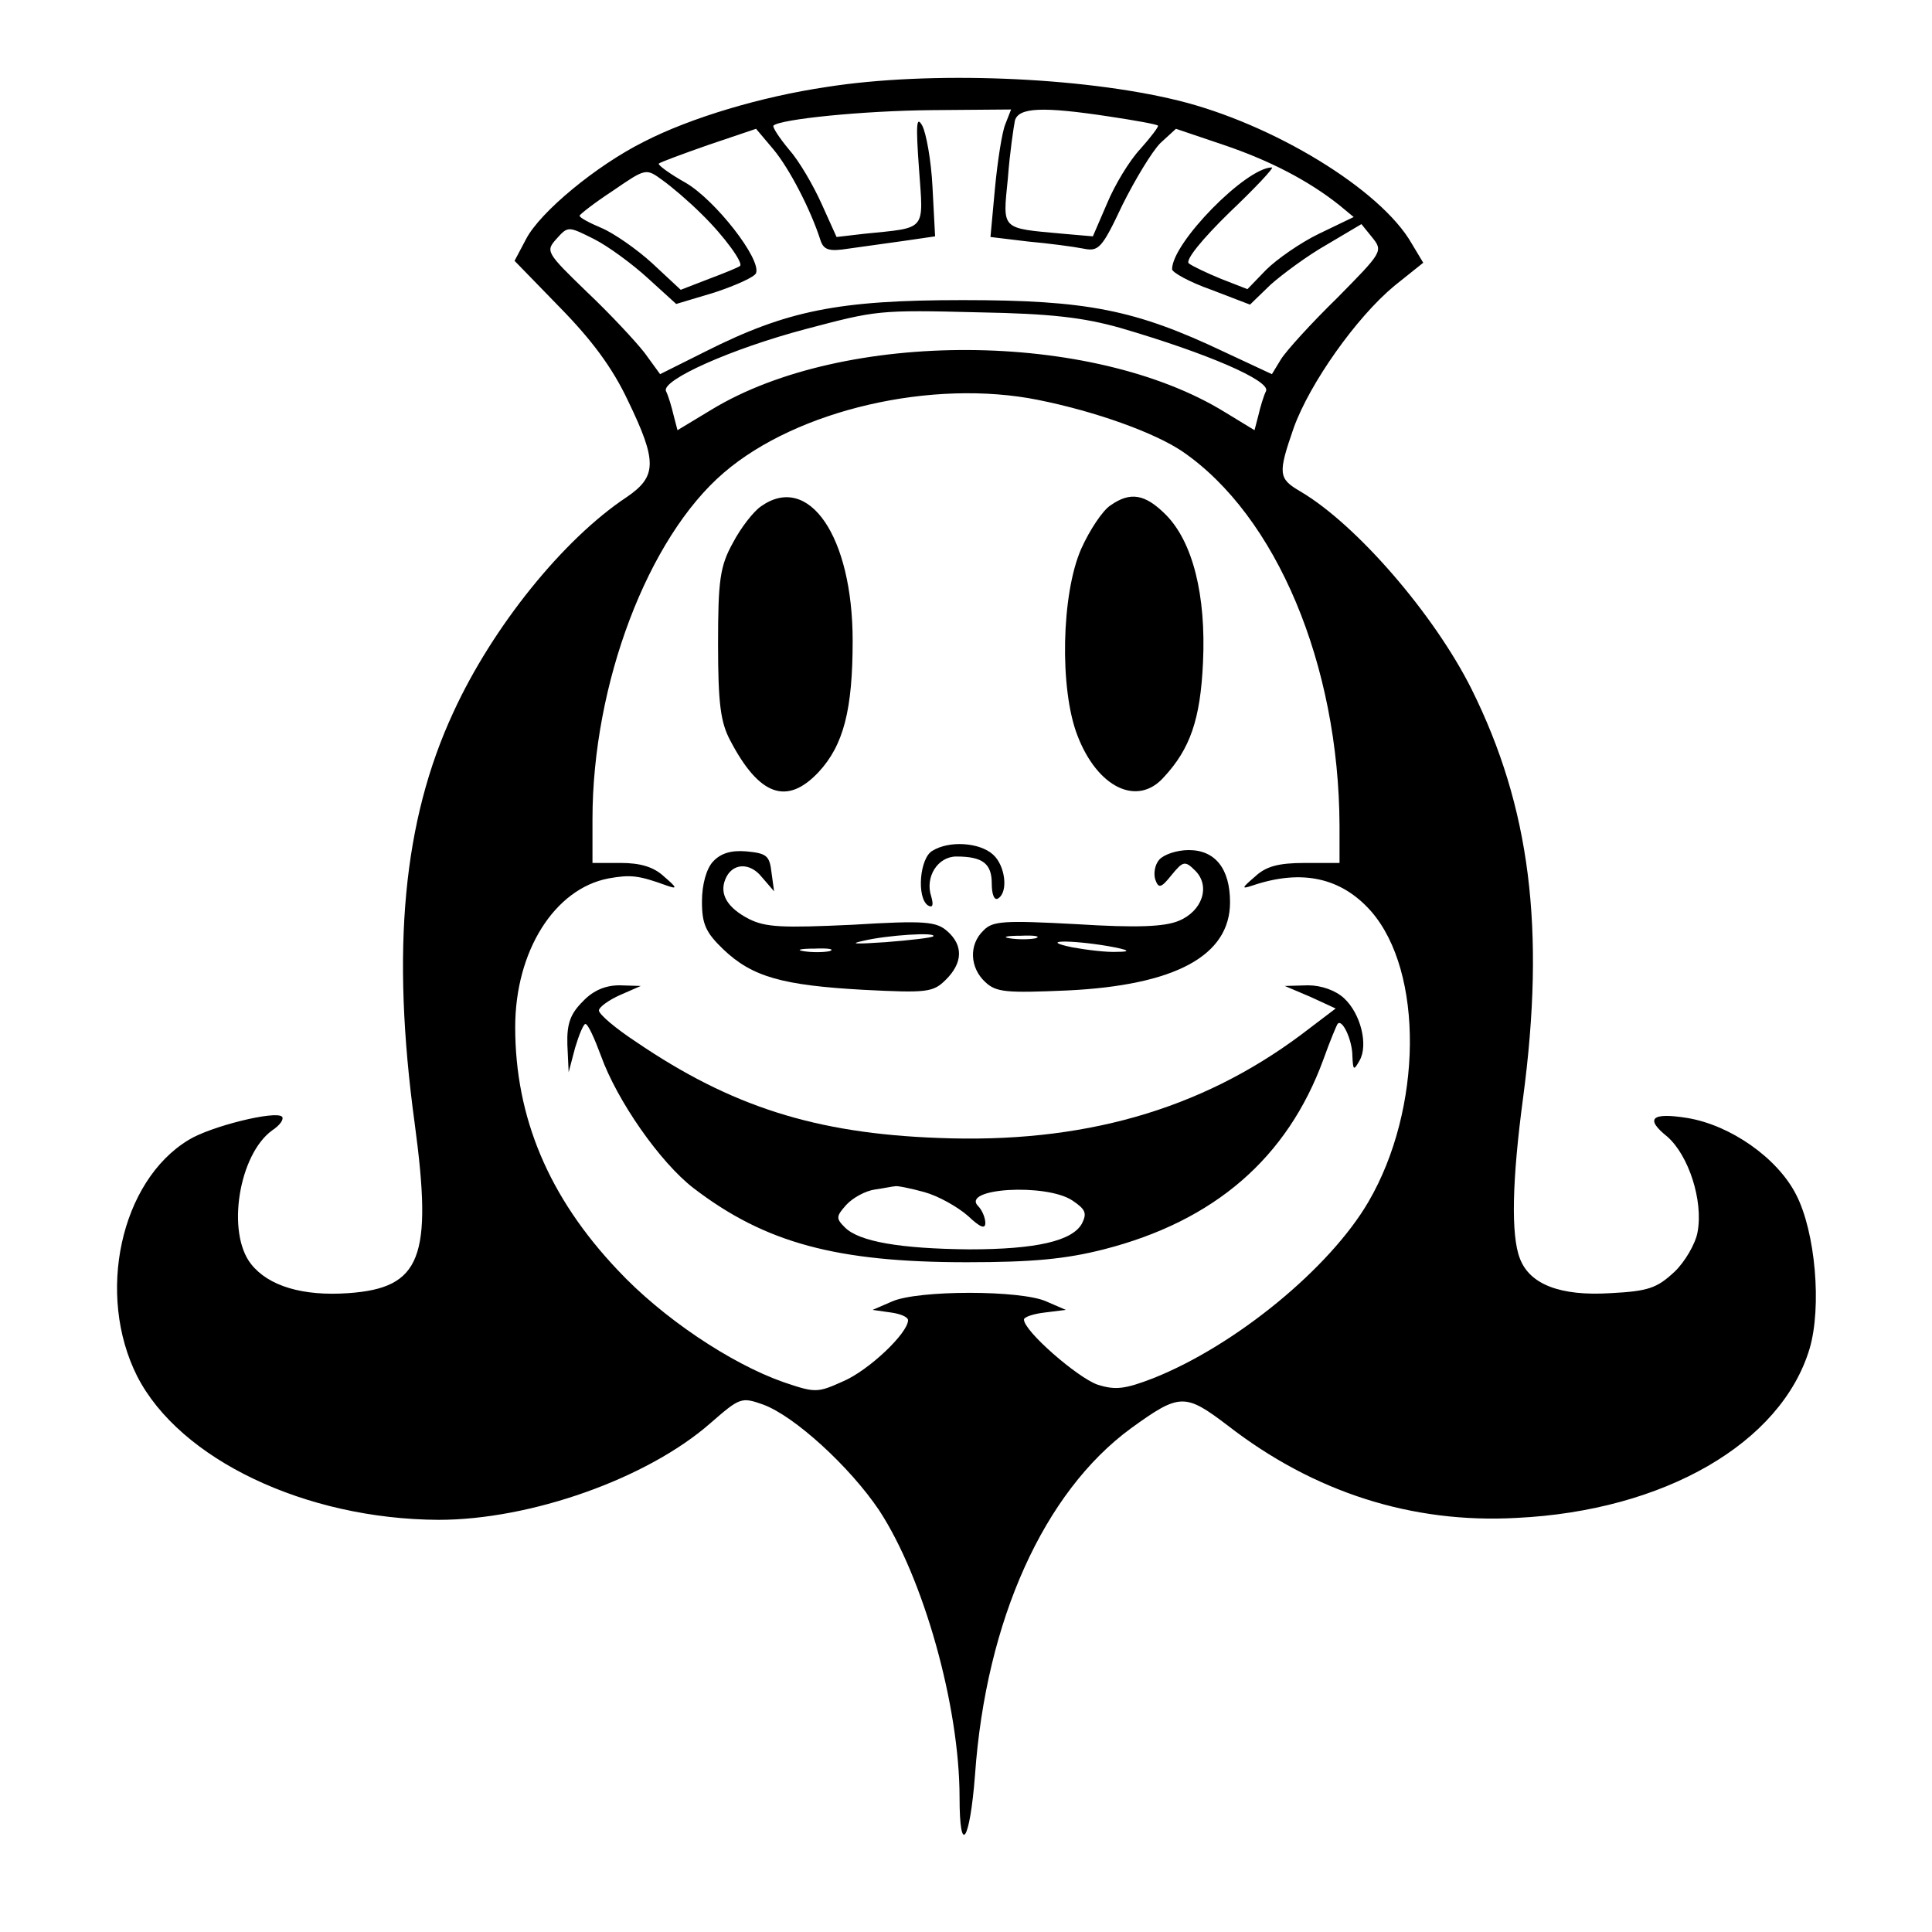 <?xml version="1.0" standalone="no"?>
<!DOCTYPE svg PUBLIC "-//W3C//DTD SVG 20010904//EN"
 "http://www.w3.org/TR/2001/REC-SVG-20010904/DTD/svg10.dtd">
<svg version="1.0" xmlns="http://www.w3.org/2000/svg"
 width="300pt" height="300pt" viewBox="0 0 300 300"
 preserveAspectRatio="xMidYMid meet">
<g transform="translate(0,300) scale(0.1,-0.1)"
fill="#000000" stroke="none">
<path d="M1284 2865 c-102 -15 -212 -48 -284 -85 -74 -37 -161 -109 -183 -151
l-18 -34 70 -72 c50 -51 82 -94 106 -145 46 -95 45 -118 -2 -150 -98 -65 -208
-201 -269 -334 -78 -168 -97 -368 -60 -639 28 -208 10 -255 -103 -263 -71 -5
-124 11 -151 45 -39 49 -19 171 33 208 12 8 18 17 15 21 -10 10 -111 -15 -145
-36 -106 -64 -144 -240 -80 -367 66 -129 261 -222 468 -223 143 0 324 64 422
150 46 40 48 41 82 29 49 -18 135 -97 180 -164 69 -105 125 -304 125 -446 0
-93 16 -69 24 35 17 240 107 439 242 538 76 55 84 55 151 4 133 -103 285 -152
448 -143 229 11 411 116 455 263 19 65 9 181 -21 239 -29 57 -102 108 -169
119 -56 9 -66 -1 -31 -29 33 -29 56 -99 47 -148 -3 -18 -20 -47 -36 -62 -27
-25 -40 -30 -99 -33 -79 -5 -126 14 -141 54 -14 36 -12 122 5 249 35 263 11
452 -80 635 -58 116 -179 256 -266 307 -34 20 -35 27 -10 99 25 69 97 171 156
220 l45 36 -18 30 c-48 84 -216 186 -363 222 -151 37 -386 46 -545 21z m277
-58 c-5 -12 -12 -57 -16 -99 l-7 -76 58 -7 c33 -3 71 -8 86 -11 24 -5 29 0 61
68 20 40 46 83 59 96 l24 22 74 -25 c71 -24 131 -55 179 -93 l23 -19 -54 -26
c-29 -14 -66 -40 -82 -56 l-29 -30 -41 16 c-22 9 -45 20 -50 24 -6 5 21 38 63
79 40 38 70 70 66 70 -40 0 -155 -117 -155 -158 0 -5 27 -20 61 -32 l60 -23
32 31 c18 16 57 45 87 62 l54 32 17 -21 c17 -21 15 -23 -55 -94 -40 -39 -79
-82 -87 -95 l-14 -23 -75 35 c-137 65 -212 80 -405 80 -193 0 -273 -16 -400
-80 l-70 -35 -24 33 c-14 18 -54 61 -90 95 -63 61 -64 63 -47 82 18 20 18 20
58 0 22 -11 60 -39 84 -61 l44 -40 60 18 c33 11 62 24 64 30 8 22 -63 113
-109 140 -25 14 -44 28 -42 30 2 2 37 15 77 29 l74 25 27 -32 c25 -30 58 -94
73 -141 5 -15 13 -18 44 -13 20 3 59 8 86 12 l48 7 -4 76 c-2 42 -10 85 -16
96 -9 16 -10 2 -5 -67 7 -98 13 -91 -85 -101 l-43 -5 -23 51 c-13 29 -35 67
-51 85 -15 18 -26 35 -24 37 11 10 138 23 246 24 l123 1 -9 -23z m162 12 c40
-6 73 -12 75 -14 2 -1 -11 -18 -27 -36 -17 -18 -40 -56 -52 -85 l-22 -51 -46
4 c-98 9 -94 5 -86 86 3 40 9 80 11 90 6 20 42 22 147 6z m-634 -151 c36 -35
66 -77 60 -81 -2 -2 -24 -11 -48 -20 l-44 -17 -44 41 c-24 22 -60 47 -79 55
-19 8 -34 16 -34 19 0 2 23 20 52 39 51 35 51 35 77 16 14 -10 41 -33 60 -52z
m650 -177 c137 -40 233 -82 227 -98 -4 -8 -9 -25 -12 -38 l-6 -23 -46 28
c-206 127 -591 129 -797 4 l-53 -32 -6 23 c-3 13 -8 30 -12 38 -6 17 100 65
217 96 110 29 112 30 269 26 112 -2 162 -8 219 -24z m-127 -112 c90 -18 181
-51 224 -80 146 -100 243 -331 244 -581 l0 -58 -54 0 c-40 0 -60 -5 -77 -21
-21 -18 -22 -20 -4 -14 77 26 138 12 184 -40 82 -94 80 -307 -4 -451 -60 -103
-206 -223 -334 -274 -44 -17 -59 -19 -87 -10 -31 11 -114 83 -114 101 0 4 15
9 33 11 l32 4 -30 13 c-39 18 -200 18 -240 0 l-30 -13 28 -4 c15 -2 27 -7 27
-12 0 -20 -61 -78 -101 -95 -40 -18 -43 -18 -93 -1 -82 29 -188 100 -257 174
-107 113 -159 237 -159 377 0 118 61 215 145 231 34 6 46 5 90 -11 17 -6 17
-4 -4 14 -16 15 -37 21 -67 21 l-44 0 0 68 c0 210 86 437 204 538 114 98 324
146 488 113z"/>
<path d="M1182 2214 c-12 -8 -32 -34 -44 -57 -20 -36 -23 -58 -23 -157 0 -93
4 -122 19 -150 45 -86 88 -101 137 -49 39 42 53 97 53 204 0 162 -68 261 -142
209z"/>
<path d="M1724 2215 c-12 -8 -32 -38 -45 -67 -31 -70 -34 -218 -6 -290 31 -81
93 -111 134 -65 41 44 57 90 61 178 5 105 -16 188 -58 230 -32 32 -55 36 -86
14z"/>
<path d="M1448 1679 c-20 -11 -25 -73 -7 -85 7 -4 9 0 5 14 -10 30 10 62 39
62 41 0 55 -11 55 -42 0 -17 4 -27 10 -23 16 10 11 51 -8 68 -21 19 -68 22
-94 6z"/>
<path d="M1107 1662 c-10 -11 -17 -35 -17 -62 0 -35 6 -48 33 -74 45 -43 92
-56 218 -63 99 -5 108 -4 128 16 26 26 27 53 2 75 -17 15 -34 17 -148 10 -108
-5 -134 -4 -160 9 -33 17 -46 38 -37 61 10 26 38 28 57 4 l19 -22 -4 29 c-3
26 -7 30 -39 33 -24 2 -40 -3 -52 -16z m342 -116 c-2 -2 -35 -6 -74 -9 -45 -3
-58 -3 -35 2 37 9 116 14 109 7z m-161 -23 c-10 -2 -28 -2 -40 0 -13 2 -5 4
17 4 22 1 32 -1 23 -4z"/>
<path d="M1800 1665 c-7 -8 -9 -22 -6 -31 5 -14 9 -13 25 7 18 22 21 23 37 7
24 -24 11 -63 -26 -78 -22 -9 -64 -11 -159 -5 -112 6 -130 5 -144 -10 -23 -22
-21 -58 3 -80 17 -16 33 -17 127 -13 168 8 253 54 253 137 0 52 -23 81 -64 81
-19 0 -39 -7 -46 -15z m-192 -122 c-10 -2 -28 -2 -40 0 -13 2 -5 4 17 4 22 1
32 -1 23 -4z m112 -12 c34 -6 37 -9 15 -9 -16 -1 -48 3 -70 7 -53 11 -5 12 55
2z"/>
<path d="M905 1445 c-19 -19 -25 -34 -24 -67 l2 -43 10 38 c6 20 13 37 16 37
4 0 14 -22 24 -49 25 -70 92 -166 144 -206 111 -85 222 -115 424 -115 103 0
154 5 213 20 172 44 285 142 341 295 10 28 20 52 22 55 7 9 23 -25 23 -50 1
-22 2 -23 11 -7 14 24 2 73 -24 97 -13 12 -35 20 -56 20 l-36 -1 40 -17 39
-18 -54 -41 c-157 -117 -340 -169 -563 -160 -191 7 -322 49 -469 149 -32 21
-58 43 -58 49 0 5 15 16 33 24 l32 14 -33 1 c-22 0 -41 -8 -57 -25z m530 -296
c22 -6 52 -23 68 -37 19 -18 27 -21 27 -11 0 8 -5 20 -11 26 -28 28 105 36
146 9 21 -14 23 -20 15 -36 -15 -27 -71 -40 -175 -40 -107 1 -171 12 -193 34
-14 14 -14 17 2 35 10 11 30 22 45 24 14 2 28 5 31 5 3 1 23 -3 45 -9z"/>
</g>
</svg>
